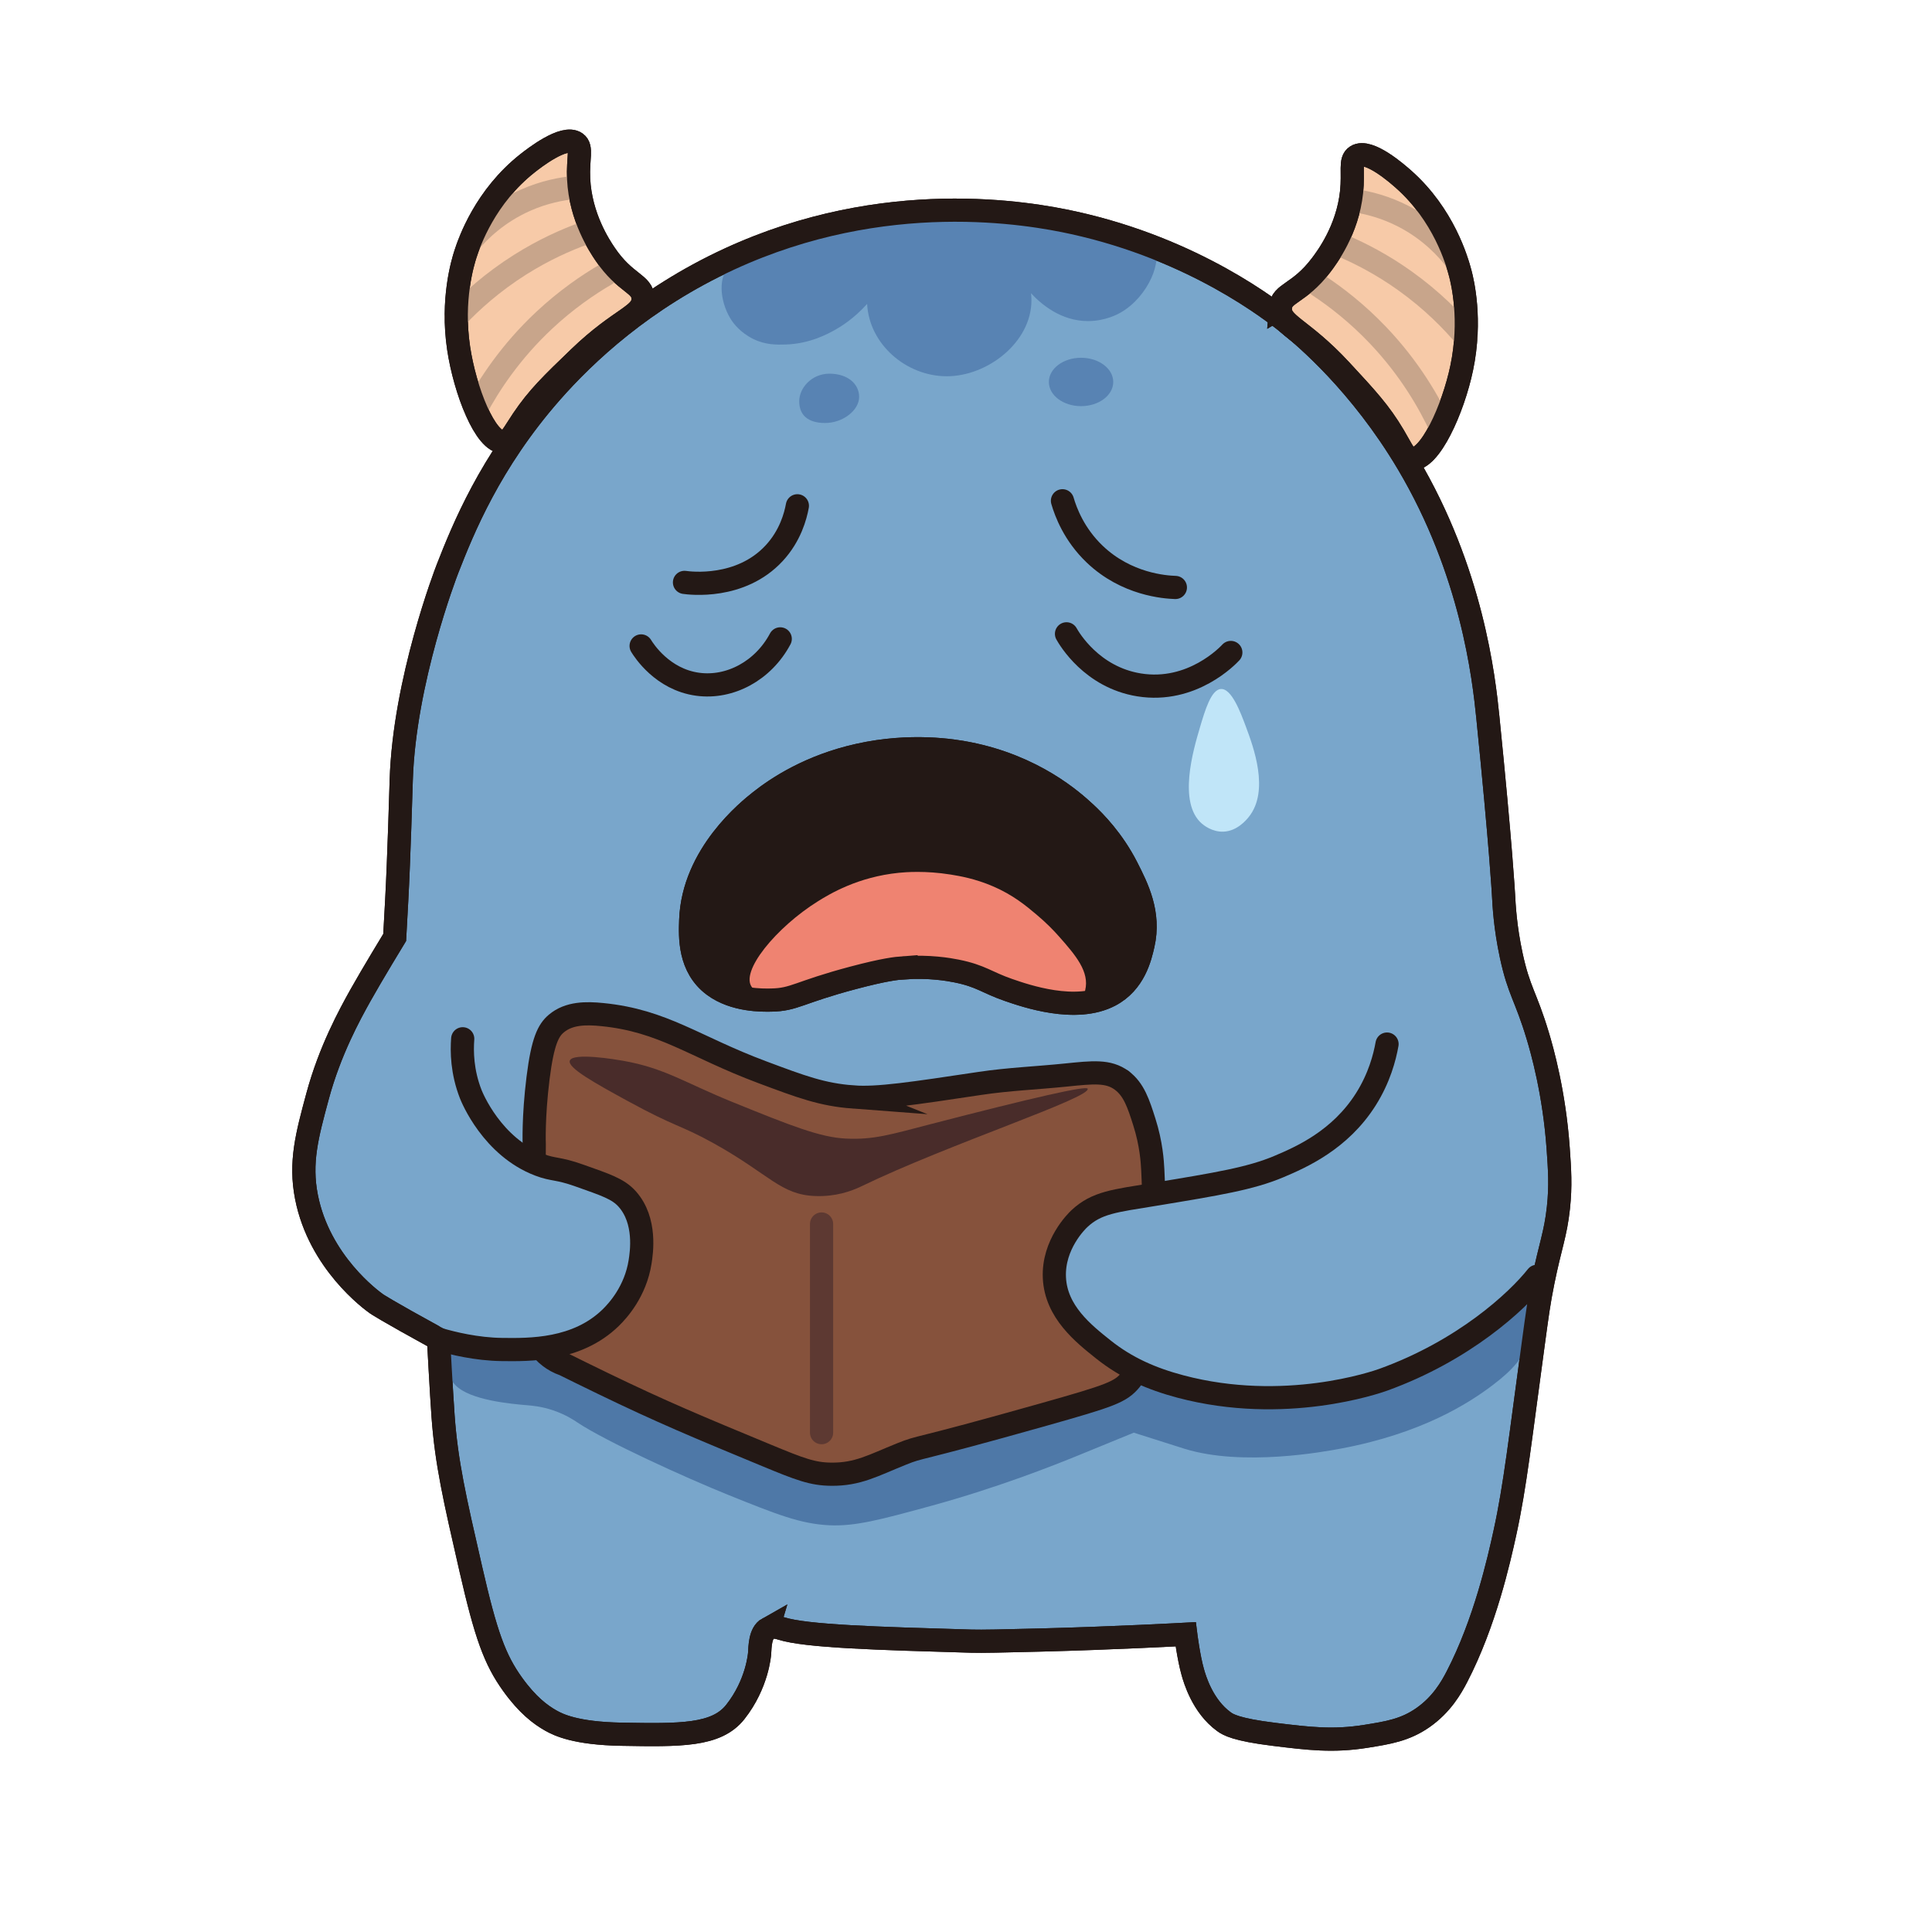 <?xml version="1.0" encoding="UTF-8"?>
<svg id="_圖層_4" data-name="圖層 4" xmlns="http://www.w3.org/2000/svg" viewBox="0 0 1000 1000">
  <defs>
    <style>
      .cls-1, .cls-2 {
        fill: #79a6cb;
      }

      .cls-1, .cls-2, .cls-3, .cls-4, .cls-5, .cls-6, .cls-7, .cls-8, .cls-9 {
        stroke-width: 12px;
      }

      .cls-1, .cls-2, .cls-4, .cls-5, .cls-6, .cls-7, .cls-8 {
        stroke: #231815;
      }

      .cls-1, .cls-4, .cls-5, .cls-7, .cls-8 {
        stroke-miterlimit: 10;
      }

      .cls-10 {
        fill: #4e78a7;
      }

      .cls-2, .cls-3, .cls-6, .cls-9 {
        stroke-linecap: round;
        stroke-linejoin: round;
      }

      .cls-3 {
        stroke: #5d3932;
      }

      .cls-3, .cls-6, .cls-8, .cls-9 {
        fill: none;
      }

      .cls-4 {
        fill: #86523c;
      }

      .cls-11 {
        fill: #c0e5f8;
      }

      .cls-5 {
        fill: #231815;
      }

      .cls-12 {
        fill: #ef8371;
      }

      .cls-7 {
        fill: #f7caa8;
      }

      .cls-13 {
        fill: #5883b3;
      }

      .cls-14 {
        fill: #492c2a;
      }

      .cls-9 {
        stroke: #c8a58b;
      }
    </style>
  </defs>
  <path class="cls-1" d="M397.52,842.96c2.64-1.47,5.83-.39,6.85-.07,12.81,4.09,49.59,5.16,98.35,6.57,5.83.17,15.71-.08,35.48-.57,38.37-.96,75.52-3,75.52-3,0,0,1.47,11.9,3.65,19.57,1.01,3.55,5.02,17.64,16.17,25.7,2.1,1.52,6.25,4.11,25.83,6.52,17.94,2.21,30.59,3.76,47.61,1.04,11.52-1.84,20.28-3.24,29.48-9.65,9.82-6.85,14.76-15.65,17.61-21.13,14.48-27.89,21.78-60.41,24.91-74.74,5.3-24.19,7.98-49.05,14.74-98.48,1.9-13.92,2.77-20.72,4.96-31.5,3.76-18.52,6.49-24.41,7.96-38.09,1.23-11.47.65-19.76-.13-30.78-2.02-28.62-8.31-50.76-10.57-58.24-6.23-20.72-9.68-22.87-13.7-41.48-3.18-14.75-3.73-26.05-4.04-31.83,0,0-1.31-24.4-8.09-91.57-2.04-20.22-8.17-75.41-41.48-131.48-24.48-41.22-53.18-65.29-60.78-71.48-9.26-7.53-49.45-39.15-112.17-52.96-23.2-5.11-97.61-18.38-178.17,18.78-44.43,20.49-74.58,48.88-92.35,69.13-31.55,35.96-45.54,70.77-53.48,91.04-.9,2.29-22.41,58.17-24,109.57-.11,3.42-1.19,41.1-2.35,62.35-.06,1.05-1.04,19.04-1.04,19.04,0,0-11.76,19.29-17.74,30-5.5,9.86-15.8,28.57-22.17,52.17-5.49,20.32-9.25,34.27-5.74,52.17,6.62,33.73,33.54,53.38,36.26,55.3,0,0,4.15,2.94,32.09,18.26,0,0,1.53,28.64,2.35,39.91,1.75,24.11,5.95,42.42,14.35,79.04,7.83,34.17,12.39,46.85,21.65,59.74,7.67,10.68,14.4,15.72,19.83,18.78,3.96,2.23,12.94,6.63,36.52,7.04,30.38.53,49.1.85,58.88-11.49,11.58-14.62,12.6-30.25,12.6-30.25.24-3.61.22-10.66,4.37-12.98Z"/>
  <path class="cls-10" d="M235.72,716.96c7.64,7.86,28.78,9.68,37.57,10.43,1.97.17,6.9.53,13.04,2.61,6.69,2.27,11.17,5.35,12.52,6.26,14.44,9.68,56.04,28.63,78.26,37.57,24.76,9.96,37.14,14.94,52.17,15.65,13.27.63,26.42-2.87,52.17-9.91,36.1-9.87,65.18-21.59,76.7-26.27,5.3-2.15,28.69-11.75,28.7-11.75,0,0,23.67,7.53,26.09,8.28,30.25,9.45,72.8,1.51,80.87,0,41.99-7.83,66.4-23.47,78.78-32.87,10.61-8.05,15.59-14.09,18.02-21.69,1.27-3.96,4.2-13.12-.09-19.79-1.1-1.7-1.98-2.18-13.17-14.24-.35-.38-.57-.61-.59-.63-31.76-33.88-133.03,54.13-261.91,60.52-141.3,7.01-245.09-87.58-275.48-49.04-8.89,11.27-12.74,35.52-3.65,44.87Z"/>
  <path class="cls-6" d="M294.93,552.15c57.14,27.95,96.34,48.02,109.57,57.13,2.49,1.72,10.44,7.44,21.13,7.43,8.13,0,14.17-3.32,16.04-4.3,13.13-6.89,62.54-25.59,138.91-53.22"/>
  <path class="cls-4" d="M441.67,567.8c-16.08-1.21-26.7-5.18-47.35-12.91-35.13-13.15-50.9-26.58-82.57-29.74-8.29-.83-17.3-.91-23.87,4.7-4.03,3.44-6.98,8.88-9.39,28.17-2.55,20.43-1.96,34.43-1.96,34.43,0,61.81-11.56,95.09,8.22,109.96,1.77,1.33,4.19,2.79,7.43,3.91,4.52,2.24,11.46,5.67,19.96,9.78,30.3,14.67,48.79,22.37,84.52,37.17,17.56,7.27,23.93,9.7,33.65,9.78,13.74.12,21.58-4.53,36.28-10.44,11.03-4.44,4.07-.8,73.67-20.47,34.59-9.78,39.78-11.59,45-18,5.63-6.92,7.22-21.66,10.17-50.87.37-3.62,2.77-28.29,1.24-57.91-.21-4-.75-13.29-4.37-24.65-2.98-9.37-5.36-16.83-11.74-21.52-6.9-5.07-14.8-4.19-28.96-2.74-14.73,1.51-29.57,2.1-44.22,4.3-35.44,5.32-53.16,7.99-65.74,7.04Z"/>
  <path class="cls-14" d="M294.93,549.02c1.47-4.46,24.43-.52,27.39,0,21.82,3.84,31.74,11.23,57.13,21.52,29.77,12.07,44.93,18.12,58.3,18.78,14.47.72,23.32-2.12,43.83-7.43,53.68-13.91,80.73-20.04,81.39-18.39,1.88,4.7-71.98,28.69-117,50.48-5.59,2.7-13.54,5.44-23.87,5.09-18.13-.63-23.71-11.2-52.76-27.33-17.22-9.56-19.47-8.18-44.67-21.98-16.84-9.22-30.96-17.04-29.74-20.74Z"/>
  <line class="cls-3" x1="425.24" y1="741.54" x2="425.24" y2="633.54"/>
  <path class="cls-2" d="M239.5,537.67c-.5,6.51-.39,17.05,4.17,28.7.65,1.66,11.04,27.23,35.48,36.52,7.53,2.86,9.32,1.49,20.87,5.61,13.17,4.7,19.86,6.75,24.65,12.13,9.98,11.22,7.37,27.87,6.65,32.48-2.41,15.36-11.53,25.33-15.26,28.96-17.43,16.94-41.81,16.62-56.35,16.43-13.07-.17-25.58-3.23-32.74-5.35"/>
  <path class="cls-2" d="M717.93,540.41c-1.24,6.95-4.02,17.58-10.96,28.57-13.35,21.14-33.51,29.97-45,34.83-14.67,6.19-31.43,8.96-64.96,14.48-19.85,3.27-29.36,4.06-38.35,12.52-1.26,1.18-13.71,13.28-12.91,30.52.82,17.65,14.96,28.89,25.43,37.22,11.82,9.4,24.77,15.12,39.91,19.13,53.79,14.24,101.19-2.19,104.87-3.52,41.75-15.08,69.29-40.55,79.57-53.54"/>
  <g>
    <path class="cls-5" d="M467.57,500.94c-3.55.26-9.76.89-25.84,5.15-28.75,7.63-30.35,11.31-42.52,11.54-4.53.09-19.1.37-29.75-7.52-12.83-9.5-12.26-25.16-11.94-33.92,1.24-33.95,30.27-56.97,35.82-61.37,9.04-7.17,26.02-18.37,51.11-23.95,26.98-6.01,49.06-2.34,56.5-.88,34.29,6.72,54.26,24.71,60.81,30.78,4.83,4.47,14.3,14.06,21.51,28.21,5.35,10.51,12.09,23.75,8.38,39.98-1.47,6.41-4.47,19.58-17.11,26.23-17.67,9.29-43.65.29-52.58-2.8-11.37-3.94-14.13-7.23-26.81-9.79-3.95-.8-14.26-2.62-27.58-1.65Z"/>
    <path class="cls-12" d="M426.23,511.19c-10.27,3.11-20.63,6.12-31.28,2.8-2.77-.86-4.4-1.39-5.59-2.8-6.78-8.04,12.52-31.32,34.07-44.73,6.06-3.78,20.65-12.59,41.89-14.71,3.24-.32,13.68-1.19,26.81.93,4.57.74,12.53,2.08,21.79,6.06,10.49,4.51,17.07,10.02,22.62,14.69,5.05,4.24,8.9,8.22,11.73,11.43,8.44,9.56,15.78,18.14,13.41,27.73-.58,2.36-.88,3.54-1.96,4.43-6.95,5.73-26.81-8.23-63.12-15.15-10.99-2.1-16.48-3.14-24.3-2.8-7.62.34-11.62,1.68-46.08,12.12Z"/>
    <path class="cls-8" d="M467.57,500.94c-3.55.26-9.76.89-25.84,5.15-28.75,7.63-30.35,11.31-42.52,11.54-4.53.09-19.1.37-29.75-7.52-12.83-9.5-12.26-25.16-11.94-33.92,1.24-33.95,30.27-56.97,35.82-61.37,9.04-7.17,26.02-18.37,51.11-23.95,26.98-6.01,49.06-2.34,56.5-.88,34.29,6.72,54.26,24.71,60.81,30.78,4.83,4.47,14.3,14.06,21.51,28.21,5.35,10.51,12.09,23.75,8.38,39.98-1.47,6.41-4.47,19.58-17.11,26.23-17.67,9.29-43.65.29-52.58-2.8-11.37-3.94-14.13-7.23-26.81-9.79-3.95-.8-14.26-2.62-27.58-1.65Z"/>
  </g>
  <path class="cls-6" d="M549.93,259.2c1.71,5.86,5.99,17.43,16.7,27.65,16.45,15.7,36.35,17.03,41.74,17.22"/>
  <path class="cls-6" d="M412.72,261.8c-.97,5.31-3.65,15.49-12,24.52-17.41,18.83-43.61,15.53-46.43,15.13"/>
  <path class="cls-6" d="M331.85,334.33c1.37,2.24,10.97,17.33,29.22,19.83,16.79,2.3,34.03-7.02,42.78-23.48"/>
  <path class="cls-6" d="M552.02,328.07c1.44,2.57,13.11,22.49,37.57,26.43,27.44,4.43,46.09-15.27,47.48-16.78"/>
  <path class="cls-11" d="M644.88,376.16c3.85,10.31,12.39,33.18,1.45,46.73-1.1,1.36-5.83,7.22-12.94,7.57-6,.3-10.54-3.49-11.32-4.17-12.49-10.82-4.39-38.23-1.04-49.57,2.69-9.09,5.87-19.85,10.96-20.09,5.51-.26,10.07,11.96,12.9,19.53Z"/>
  <g>
    <ellipse class="cls-13" cx="559.55" cy="197.7" rx="16.66" ry="12.52"/>
    <path class="cls-13" d="M596.86,126.74c-1.24-1.69-4.54-2.82-11.15-5.09-6.28-2.16-10.77-3.06-16.04-4.3-9.5-2.25-14.18-3.88-18-4.89-20.13-5.31-47.57-1.67-51.25,2.47-3.41-.97-6.9-1.5-10.38-1.5-1.96,0-3.9.17-5.81.49-16.19.46-50.52,6.45-66.02,10.66-7.14,1.94-9.93,3.41-18,4.89-5.14.94-9.9,1.42-16.04,4.3-3.64,1.71-5.47,2.56-7.01,4.27-6.1,6.71-3.94,19.89,1.76,28.15.65.95,4.2,5.95,10.96,9.26,6.38,3.12,12.11,3.01,16.76,2.87,12.57-.39,21.73-5.42,25.89-7.76,2.44-1.38,9.41-5.53,16.29-13.26,1.07,20.85,20.18,37.45,41.26,37.45s43.79-17.59,43.79-39.29c0-1.24-.08-2.47-.22-3.7,5.1,5.56,15.49,14.49,29.6,14.43,8.92-.04,15.3-3.54,16.83-4.42,14.42-8.29,22.25-27.63,16.79-35.04Z"/>
    <path class="cls-13" d="M444.69,205.44c0,6.92-8.41,13.5-17.61,13.5s-13.4-4.33-13.4-11.25,6.45-14.28,15.65-14.28,15.36,5.12,15.36,12.03Z"/>
  </g>
  <path class="cls-8" d="M397.52,842.96c2.64-1.47,5.83-.39,6.85-.07,12.81,4.09,49.59,5.16,98.35,6.57,5.83.17,15.71-.08,35.48-.57,38.37-.96,75.52-3,75.52-3,0,0,1.47,11.9,3.65,19.57,1.01,3.55,5.02,17.64,16.17,25.7,2.1,1.52,6.25,4.11,25.83,6.52,17.94,2.21,30.59,3.76,47.61,1.04,11.52-1.84,20.28-3.24,29.48-9.65,9.82-6.85,14.76-15.65,17.61-21.13,14.48-27.89,21.78-60.41,24.91-74.74,5.3-24.19,7.98-49.05,14.74-98.48,1.9-13.92,2.77-20.72,4.96-31.5,3.76-18.52,6.49-24.41,7.96-38.09,1.23-11.47.65-19.76-.13-30.78-2.02-28.62-8.31-50.76-10.57-58.24-6.23-20.72-9.68-22.87-13.7-41.48-3.18-14.75-3.73-26.05-4.04-31.83,0,0-1.31-24.4-8.09-91.57-2.04-20.22-8.17-75.41-41.48-131.48-24.48-41.22-53.18-65.29-60.78-71.48-9.26-7.53-49.45-39.15-112.17-52.96-23.2-5.11-97.61-18.38-178.17,18.78-44.43,20.49-74.58,48.88-92.35,69.13-31.55,35.96-45.54,70.77-53.48,91.04-.9,2.29-22.41,58.17-24,109.57-.11,3.42-1.19,41.1-2.35,62.35-.06,1.05-1.04,19.04-1.04,19.04,0,0-11.76,19.29-17.74,30-5.5,9.86-15.8,28.57-22.17,52.17-5.49,20.32-9.25,34.27-5.74,52.17,6.62,33.73,33.54,53.38,36.26,55.3,0,0,4.15,2.94,32.09,18.26,0,0,1.53,28.64,2.35,39.91,1.75,24.11,5.95,42.42,14.35,79.04,7.83,34.17,12.39,46.85,21.65,59.74,7.67,10.68,14.4,15.72,19.83,18.78,3.96,2.23,12.94,6.63,36.52,7.04,30.38.53,49.1.85,58.88-11.49,11.58-14.62,12.6-30.25,12.6-30.25.24-3.61.22-10.66,4.37-12.98Z"/>
  <g>
    <path class="cls-7" d="M662.73,159.26c.59-7.88,9.65-6.93,21.06-22,2.87-3.78,13.73-18.13,15.79-37.92,1.1-10.64-1.02-16.28,2.48-18.5,6.34-4.04,21.46,9.33,24.35,11.88,20.94,18.52,27.75,42.34,29.46,48.88,1.09,4.19,5.92,23.86.72,48.81-4.44,21.29-16.56,48.22-26.02,47.07-3.36-.41-4.55-4.14-9.25-12.06-7.12-12-13.87-19.28-27.37-33.84-20.44-22.04-31.87-23.47-31.2-32.33Z"/>
    <path class="cls-9" d="M682.51,147.78c9.14,6.04,19.88,14.35,30.59,25.57,16.64,17.44,26.73,35.15,32.77,48.16"/>
    <path class="cls-9" d="M695.02,127.27c9.26,3.96,20.5,9.73,32.29,18.17,13.9,9.94,24.18,20.43,31.4,29"/>
    <path class="cls-9" d="M701.64,103.94c6.36.97,15.29,3.1,24.96,8.1,14.03,7.26,22.75,17.02,27.3,23"/>
    <path class="cls-8" d="M662.73,159.26c.59-7.88,9.65-6.93,21.06-22,2.87-3.78,13.73-18.13,15.79-37.92,1.1-10.64-1.02-16.28,2.48-18.5,6.34-4.04,21.46,9.33,24.35,11.88,20.94,18.52,27.75,42.34,29.46,48.88,1.09,4.19,5.92,23.86.72,48.81-4.44,21.29-16.56,48.22-26.02,47.07-3.36-.41-4.55-4.14-9.25-12.06-7.12-12-13.87-19.28-27.37-33.84-20.44-22.04-31.87-23.47-31.2-32.33Z"/>
  </g>
  <g>
    <path class="cls-7" d="M332.85,154.52c-.14-7.9-9.23-7.47-19.76-23.16-2.65-3.94-12.67-18.89-13.59-38.76-.49-10.68,1.95-16.19-1.41-18.62-6.1-4.4-21.96,8.09-24.99,10.47-21.97,17.29-30.13,40.68-32.2,47.12-1.33,4.12-7.28,23.48-3.51,48.69,3.21,21.51,13.77,49.08,23.28,48.48,3.38-.21,4.78-3.87,9.92-11.51,7.8-11.58,14.95-18.46,29.26-32.22,21.66-20.84,33.16-21.61,33-30.49Z"/>
    <path class="cls-9" d="M313.76,141.93c-9.47,5.51-20.67,13.19-32,23.78-17.61,16.46-28.7,33.56-35.47,46.21"/>
    <path class="cls-9" d="M302.44,120.74c-9.47,3.43-21.02,8.55-33.28,16.29-14.45,9.13-25.31,19.02-33,27.15"/>
    <path class="cls-9" d="M297.17,97.07c-6.4.61-15.44,2.22-25.38,6.66-14.42,6.44-23.68,15.69-28.57,21.4"/>
    <path class="cls-8" d="M332.85,154.52c-.14-7.9-9.23-7.47-19.76-23.16-2.65-3.94-12.67-18.89-13.59-38.76-.49-10.68,1.95-16.19-1.41-18.62-6.1-4.4-21.96,8.09-24.99,10.47-21.97,17.29-30.13,40.68-32.2,47.12-1.33,4.12-7.28,23.48-3.51,48.69,3.21,21.51,13.77,49.08,23.28,48.48,3.38-.21,4.78-3.87,9.92-11.51,7.8-11.58,14.95-18.46,29.26-32.22,21.66-20.84,33.16-21.61,33-30.49Z"/>
  </g>
</svg>